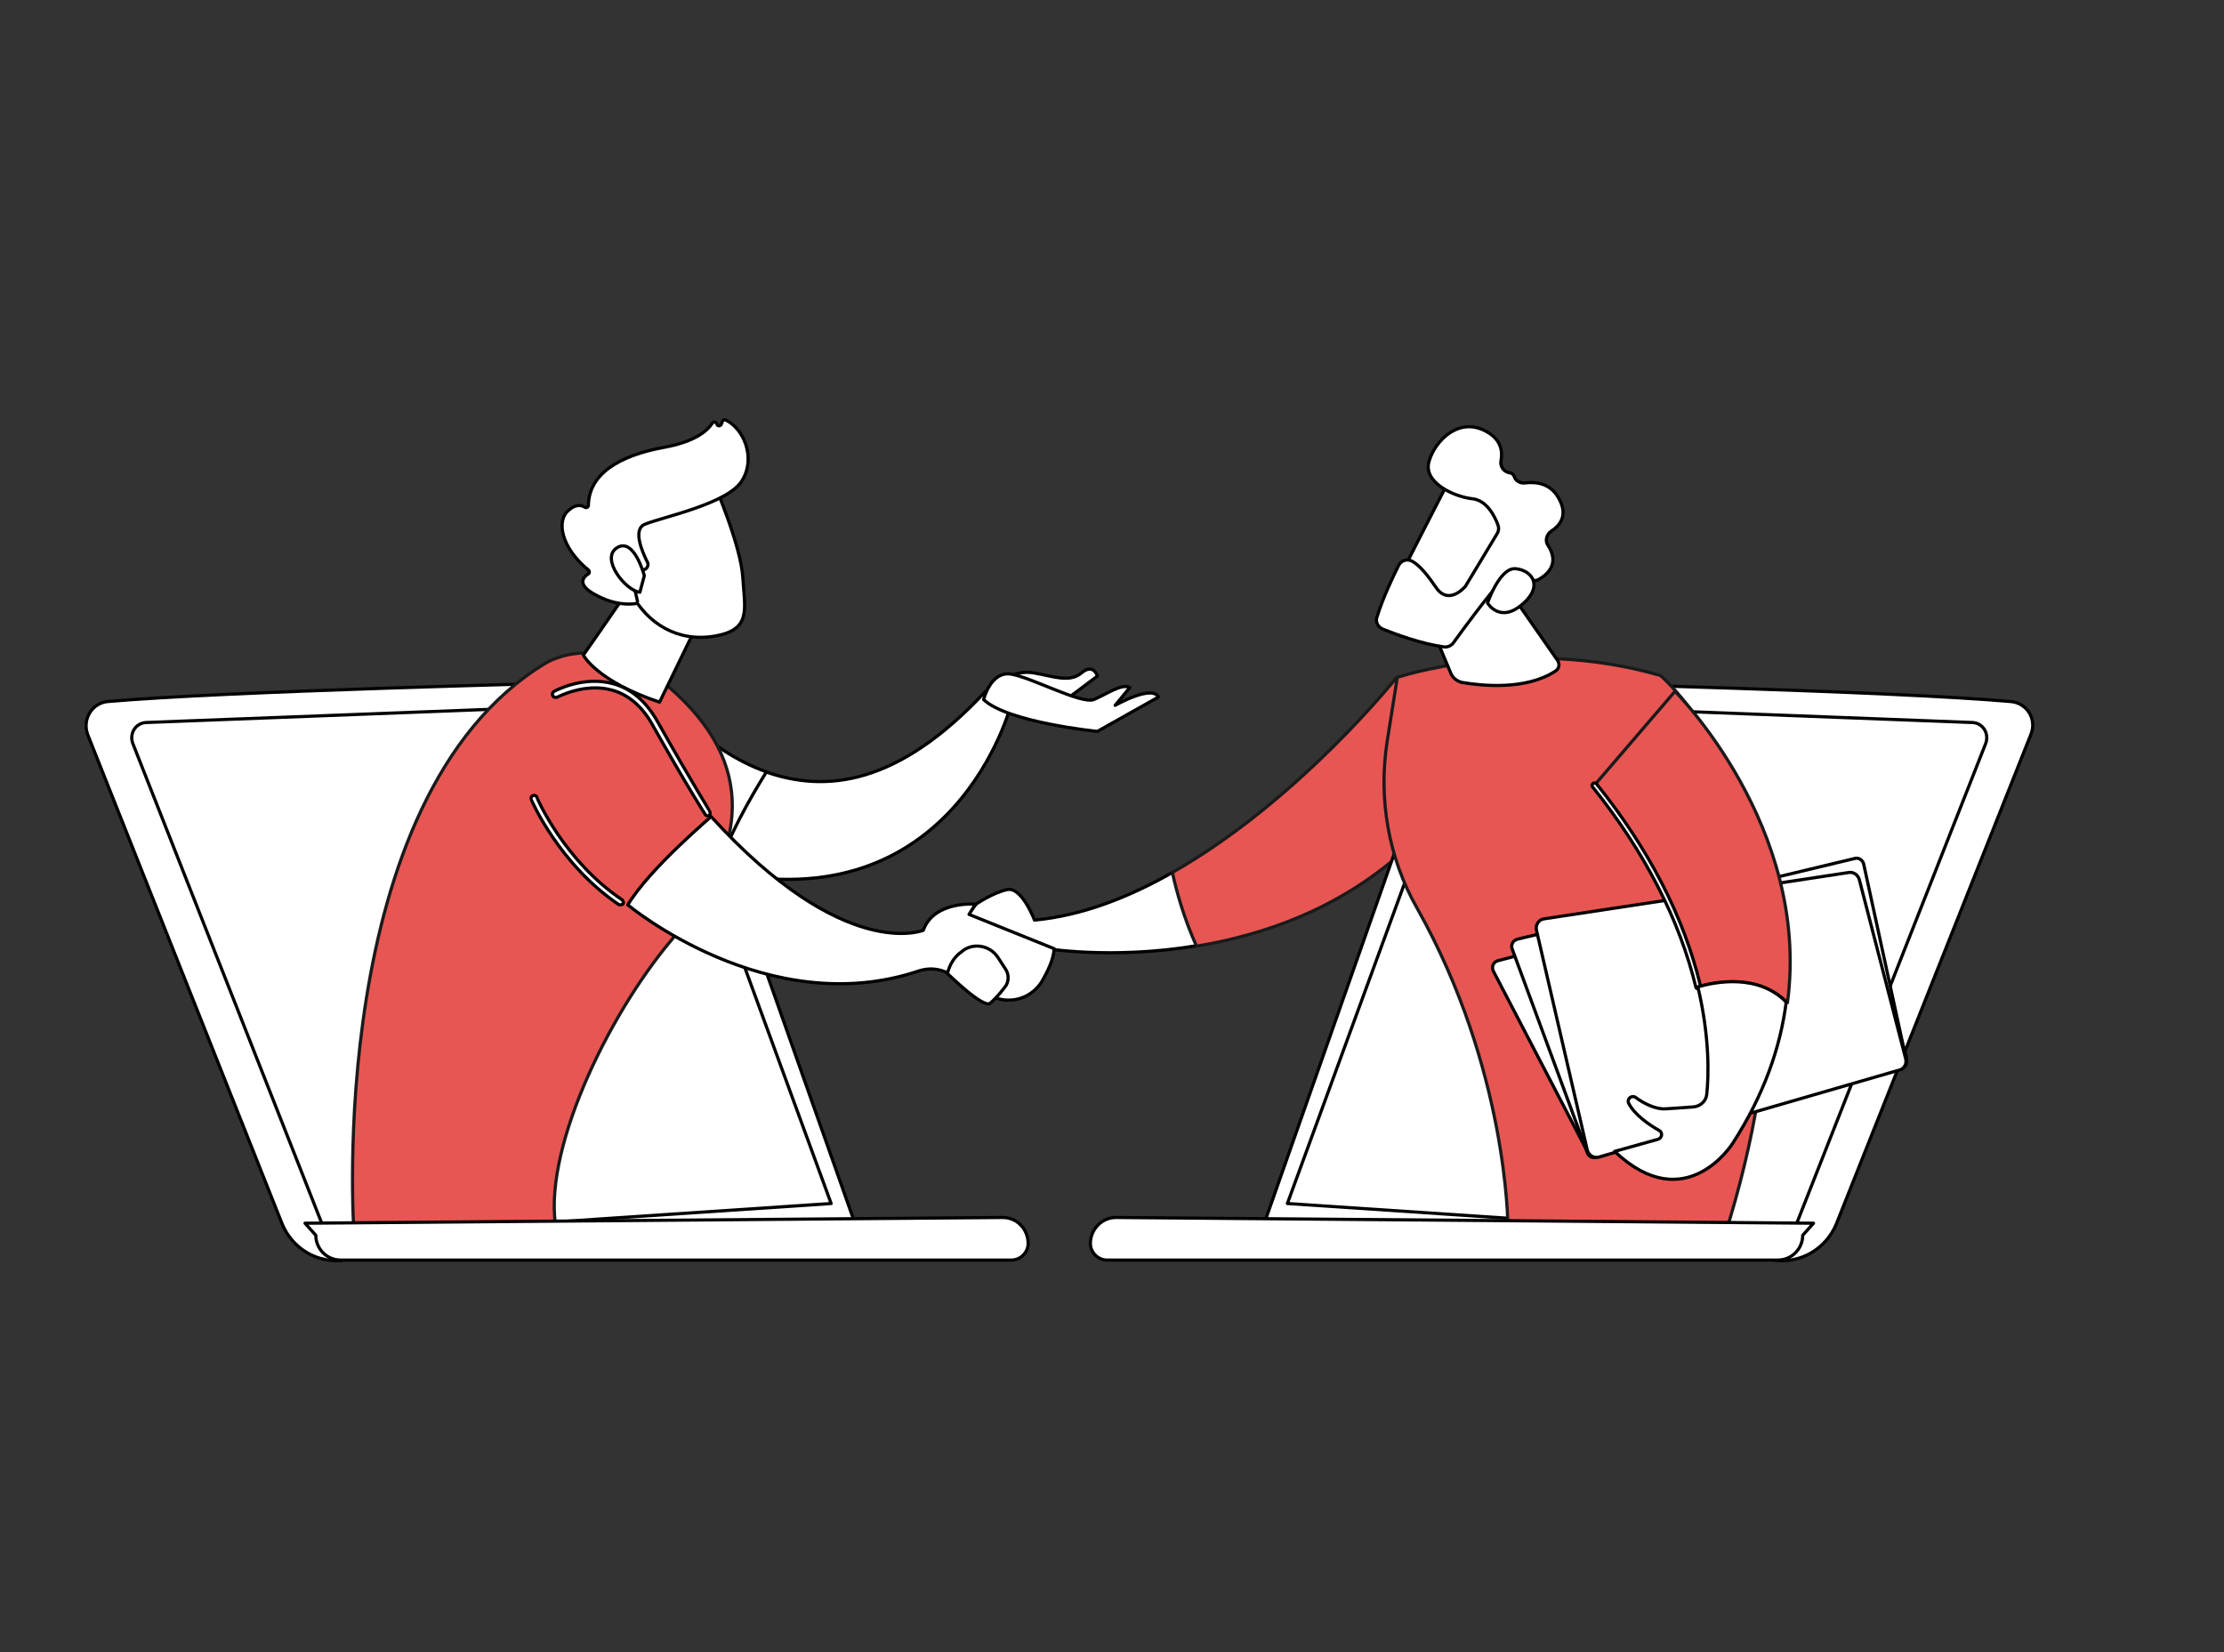 <?xml version="1.0" encoding="utf-8"?>
<!-- Generator: Adobe Illustrator 27.3.1, SVG Export Plug-In . SVG Version: 6.00 Build 0)  -->
<svg version="1.1" id="Layer_1" xmlns="http://www.w3.org/2000/svg" xmlns:xlink="http://www.w3.org/1999/xlink" x="0px" y="0px"
	 viewBox="0 0 350 260" style="enable-background:new 0 0 350 260;" xml:space="preserve">
<rect x="0" y="0" width="350" height="260" fill="#333333" stroke="none"/>
<style type="text/css">
	.st0{fill:#E75653;stroke:#1A1A1A;stroke-width:0.5;stroke-linecap:round;stroke-linejoin:round;}
	.st1{fill:#FFFFFF;stroke:#000000;stroke-width:0.5;stroke-linecap:round;stroke-linejoin:round;stroke-miterlimit:10;}
	.st2{fill:#FFFFFF;stroke:#000000;stroke-width:0.5;stroke-miterlimit:10;}
	.st3{fill:none;stroke:#000000;stroke-width:0.5;stroke-miterlimit:10;}
	.st4{fill:#F9F7F7;stroke:#000000;stroke-width:0.5;stroke-miterlimit:10;}
	.st5{opacity:0.3;}
	
		.st6{clip-path:url(#XMLID_00000128466160866332235370000002867516667718191539_);fill:#FFFFFF;stroke:#000000;stroke-width:0.5;stroke-linecap:round;stroke-linejoin:round;stroke-miterlimit:10;}
	
		.st7{clip-path:url(#XMLID_00000083085147152248169820000017897150939107950480_);fill:#FFFFFF;stroke:#000000;stroke-width:0.5;stroke-linecap:round;stroke-linejoin:round;stroke-miterlimit:10;}
	
		.st8{clip-path:url(#XMLID_00000035508113069648141010000007048954795704896405_);fill:#FFFFFF;stroke:#000000;stroke-width:0.5;stroke-linecap:round;stroke-linejoin:round;stroke-miterlimit:10;}
	
		.st9{clip-path:url(#XMLID_00000096034115194903933050000017417377811711776934_);fill:#FFFFFF;stroke:#000000;stroke-width:0.5;stroke-linecap:round;stroke-linejoin:round;stroke-miterlimit:10;}
	
		.st10{clip-path:url(#XMLID_00000175286598436661551640000004700127788941732505_);fill:#FFFFFF;stroke:#000000;stroke-width:0.5;stroke-linecap:round;stroke-linejoin:round;stroke-miterlimit:10;}
	
		.st11{opacity:0.48;fill:#FFFFFF;stroke:#000000;stroke-width:0.5;stroke-linecap:round;stroke-linejoin:round;stroke-miterlimit:10;}
</style>
<g>
	<g>
		<path class="st1" d="M162.8,144.8c0,0-2-5.3-4.3-4.8c-2.3,0.5-4.9,2.3-4.9,2.3l-3.8,5.1c0,0,10.5,4.2,14.3,1.8
			c0,0,10.8,1.9,24.4-0.4c-2-4.2-3.1-8.3-3.8-11.6C177.7,141.2,170.3,144.1,162.8,144.8z"/>
		<path class="st0" d="M219.8,106.6c0,0-15.4,19.4-35.3,30.7c0.7,3.2,1.9,7.4,3.8,11.6c10.3-1.7,22.2-5.7,32.3-14.7L219.8,106.6z"/>
	</g>
	<path class="st1" d="M13.8,115.6l30.6,77c1.6,3.9,5.6,6.3,9.8,5.7l80.3-5.9l-28.9-81.9c-0.8-2-2.7-3.3-4.9-3.3
		c-14.1,0.3-65.4,1.6-83.7,3.2C14.5,110.6,12.9,113.2,13.8,115.6z"/>
	<path class="st1" d="M51.5,194.7L20.9,117c-0.6-1.6,0.5-3.3,2.2-3.3l75.6-2.9c1.9-0.1,3.7,1.1,4.4,2.9l27.7,75.7L51.5,194.7z"/>
	<path class="st1" d="M319.6,115.6l-30.6,77c-1.6,3.9-5.6,6.3-9.8,5.7l-80.3-5.6l28.9-82.2c0.8-2,2.7-3.3,4.9-3.3
		c14.1,0.3,65.4,1.6,83.7,3.2C319,110.6,320.6,113.2,319.6,115.6z"/>
	<path class="st1" d="M281.9,194.7l30.6-77.7c0.6-1.6-0.5-3.3-2.2-3.3l-75.6-2.9c-1.9-0.1-3.7,1.1-4.4,2.9l-27.7,75.7L281.9,194.7z"
		/>
	<path class="st1" d="M104.2,109.2l1,25.7c2.7,0.9,5.3,1.7,7.8,2.2c1.5-5,4.9-11.1,7.7-15.6C110.5,117.9,104.2,109.2,104.2,109.2z"
		/>
	<path class="st1" d="M155.2,108.7c-14,15.1-25.4,16-34.6,12.8c-2.8,4.5-6.2,10.6-7.7,15.6c37.4,8.3,46.2-26.2,46.2-26.2
		L155.2,108.7z"/>
	<path class="st1" d="M158.1,107.1c0,0,1.6-1.7,4.6-1.2c3,0.5,5.6,1.6,7.5,0c1.9-1.6,2.5,0.5,2.5,0.5l-5.6,4.2L158.1,107.1z"/>
	<path class="st1" d="M154.8,110.1c0,0,1.1-4.6,4.4-4c3.3,0.6,10.9,4.7,12.9,4c2-0.8,4.4-2.6,5.7-1.9l-2.3,2.8c0,0,5.8-3.3,6.8-1.3
		l-9.6,5.4C172.7,115.1,158.6,113.7,154.8,110.1z"/>
	<path class="st0" d="M55.7,193.9c0,0-4.8-68.3,30.1-89.5c0,0,9.7-6.4,21.9,6s8.2,25.4-2,37.5s-20.6,33.8-18.1,45.9H55.7z"/>
	<path class="st1" d="M103.4,85.8c0,0.8-11.6,17.3-11.6,17.3s2.1,4.1,12,7.4l8.6-17.7L103.4,85.8z"/>
	<path class="st1" d="M98.8,142.4c0,0,22,18.4,45.8,10.4c1.5-0.5,3.1-0.4,4.5,0.3l6.8,3.6c2.9,1.5,6.4,0.5,8.1-2.3
		c0.9-1.6,1.8-3.4,1.9-5.1l-13.4-5.4l1-1.6c0,0-6.5-0.6-8.2,4.1c0,0-12.4,5.2-33.4-17.9C111.9,128.6,102.3,136.6,98.8,142.4z"/>
	<path class="st1" d="M97.6,142.4c-0.1,0-0.2,0-0.3-0.1c-9.3-6.3-13.7-16.4-13.7-16.5c-0.1-0.2,0-0.5,0.3-0.6c0.2-0.1,0.5,0,0.6,0.3
		c0,0.1,4.3,10,13.4,16.1c0.2,0.2,0.3,0.5,0.1,0.7C97.9,142.3,97.8,142.4,97.6,142.4z"/>
	<path class="st1" d="M111.4,128.4c-0.2,0-0.3-0.1-0.4-0.2c0,0-2.9-4.5-8.3-14.1c-1.6-2.9-3.8-4.8-6.4-5.5c-4.3-1.2-8.5,1.1-8.6,1.1
		c-0.2,0.1-0.5,0.1-0.7-0.2c-0.1-0.2-0.1-0.5,0.2-0.7c0.2-0.1,4.6-2.5,9.3-1.2c2.9,0.8,5.2,2.8,7,6c5.4,9.6,8.2,14,8.2,14.1
		c0.1,0.2,0.1,0.5-0.1,0.7C111.6,128.3,111.5,128.4,111.4,128.4z"/>
	<g>
		<path class="st1" d="M112.5,76.4c0,0,4.1,9.5,4.4,14.5c0.3,5,1.4,8.2-4.4,9.2c-5.8,1-10.6-1.9-13.2-6.8c0,0-4.1-7.6-3.2-10.8
			C97,79.3,112.5,76.4,112.5,76.4z"/>
		<path class="st1" d="M101.2,89.7l0.3-0.1c0.4-0.2,0.6-0.7,0.4-1.1c-0.8-1.6-2.4-5.2-0.4-6c2.6-1.1,13.1-3.2,15.3-6.9
			c2.2-3.6,0.2-8.2-2.6-9.5c-0.2-0.1-0.4,0-0.5,0.2l-0.2,0.5c-0.2,0.3-0.6,0.3-0.7-0.1l0,0c-0.1-0.3-0.5-0.4-0.7-0.1
			c-0.7,1.1-2.6,2.9-7.6,3.8c-7.1,1.3-11.8,4.2-11.9,9.1c0,0.3-0.3,0.5-0.6,0.3c-0.5-0.3-1.4-0.5-2.5,0.5c-2,1.6-1.2,5.9,3.1,9.4
			c0.2,0.2,0.2,0.5,0,0.6c-0.8,0.5-1.9,1.7,1.1,3.3c3.1,1.7,5.4,1.5,6.3,1.4c0.2,0,0.4-0.3,0.3-0.5l-1-4.3c-0.1-0.2,0.1-0.5,0.4-0.5
			H101.2z"/>
		<path class="st1" d="M101.4,90.6c0,0-1.6-6.1-4.3-4.4c-2.7,1.7,1.4,6.8,3.6,7L101.4,90.6z"/>
	</g>
	<path class="st1" d="M149.1,153.2c0,0,5.6,5.5,6.7,4.7c0.4-0.3,1.4-1.3,2.3-2.5c0.7-0.8,0.7-2,0.2-2.8l-1.3-2
		c-1.3-1.9-4-2.3-5.7-0.8C150.3,150.5,149.5,151.6,149.1,153.2z"/>
	<path class="st0" d="M237.3,192.9c0,0,0-24.6-14.3-50c-4.5-7.9-6.1-17.2-4.7-26.2l1.6-10.1c0,0,19.6-6.6,41.4-0.3
		c0,0,30.2,24.9,10,88.6L237.3,192.9z"/>
	<path class="st1" d="M223.2,93.7l5.1,12.2c0.3,0.8,1,1.3,1.8,1.5c2.9,0.5,10,1.3,14.7-1.8c0.6-0.4,0.7-1.1,0.3-1.7l-9.4-13.5
		L223.2,93.7z"/>
	<g>
		<path class="st1" d="M235.7,151.2c-0.7,0.2-1,1-0.7,1.6l14.7,28.2c0.2,0.5,0.8,0.7,1.3,0.6l48.2-13.9c0.6-0.2,0.9-0.8,0.8-1.4
			l-8.3-28.7c-0.2-0.6-0.8-0.9-1.4-0.8L235.7,151.2z"/>
		<path class="st1" d="M238.8,147.8c-0.7,0.2-1.1,0.9-0.8,1.6l11.8,32c0.2,0.6,0.8,0.9,1.4,0.7l48-13.9c0.6-0.2,1-0.8,0.8-1.4
			l-6.7-30.8c-0.1-0.6-0.8-1.1-1.4-0.9L238.8,147.8z"/>
		<path class="st1" d="M243,144.6c-0.8,0.1-1.4,0.9-1.2,1.8l8,34.6c0.2,0.8,1,1.3,1.8,1.1l47.3-13.7c0.8-0.2,1.2-1,1-1.8l-7.3-28.2
			c-0.2-0.7-0.9-1.2-1.6-1.1L243,144.6z"/>
	</g>
	<path class="st0" d="M281.3,157.8c3.7-27.7-17.7-49-17.7-49l-12.7,14.8c9.7,12,14.2,23.1,16.3,31.7
		C270,154.5,276.7,153.2,281.3,157.8z"/>
	<path class="st1" d="M267.2,155.6c-0.1,0-0.3-0.1-0.3-0.2c-2.6-10.7-8.1-21.4-16.3-31.6c-0.1-0.1-0.1-0.3,0.1-0.5
		c0.1-0.1,0.3-0.1,0.5,0c8.3,10.3,13.8,21,16.4,31.8C267.6,155.4,267.5,155.5,267.2,155.6C267.3,155.6,267.3,155.6,267.2,155.6z"/>
	<path class="st1" d="M267.2,155.3c1.9,8,1.7,14.1,1.4,16.9c-0.1,1.1-1,1.9-2.1,2c-1.2,0.1-2.9,0.2-4.4,0.3
		c-1.6,0.1-3.5-0.9-4.7-1.8c-0.6-0.4-1.4,0.2-1.1,0.9c0.9,1.8,3.2,3.4,4.8,4.3c0.6,0.3,0.5,1.2-0.2,1.4l-6.8,1.9
		c11.2,10.6,18.6-1.3,18.6-1.3c4.9-7.6,7.5-15.1,8.4-22.2C276.7,153.2,270,154.5,267.2,155.3z"/>
	<g>
		<path class="st1" d="M228.4,75c-0.2,0.2-9,17.5-9,17.5l10,4.8l10.8-15.2C240.2,82.1,232,71.6,228.4,75z"/>
		<path class="st1" d="M235.6,84l-5,8.3c-0.1,0.1-0.2,0.2-0.3,0.3c-0.6,0.6-2.6,2.2-4.2,0c-1.3-1.9-2.6-3.6-3.9-4.3
			c-0.8-0.4-1.7-0.1-2.1,0.7c-0.8,1.6-2.4,4.9-3.4,8.1c-0.3,0.8,0.2,1.6,0.9,1.9c2,0.8,6,2.3,9.6,2.8c0.6,0.1,1.2-0.2,1.5-0.6
			c1.5-2.1,5.8-7.9,7.3-9.4c1.4-1.4,3.9-0.8,5-0.5c0.4,0.1,0.9,0.1,1.3-0.2c1.2-0.7,3.2-2.4,1.3-5.3c-0.5-0.7-0.2-1.7,0.5-2.2
			c1.3-0.8,2.7-2.4,1.3-5c-1.3-2.6-3.7-2.8-5.4-2.6c-0.7,0.1-1.5-0.3-1.7-1c-0.1-0.3-0.4-0.6-0.8-0.6c-0.9-0.2-1.4-1-1.3-1.8
			c0.3-1.5,0.1-3.4-2.3-4.7c-4.3-2.4-8.1,1.5-9,4.7c-1,3.3,3.9,5.6,6.9,5.9c2.2,0.3,3.4,2.7,3.9,4C235.9,83,235.9,83.5,235.6,84z"/>
		<path class="st1" d="M234.1,94.9c0,0,1.9-5.6,4.4-5.4c2.5,0.2,4.4,2.6,1.3,5.4C236.1,98.3,234.1,94.9,234.1,94.9z"/>
	</g>
	<path class="st1" d="M161.8,195.7c0,1.4-1.2,2.6-2.6,2.6H53.6c-2.2,0-3.9-1.8-3.9-3.9l-1.7-1.9l109.6-0.9
		C160,191.5,161.8,193.4,161.8,195.7L161.8,195.7z"/>
	<path class="st1" d="M171.6,195.7c0,1.4,1.2,2.6,2.6,2.6h105.6c2.2,0,3.9-1.8,3.9-3.9l1.7-1.9l-109.6-0.9
		C173.5,191.5,171.6,193.4,171.6,195.7L171.6,195.7z"/>
</g>
</svg>
